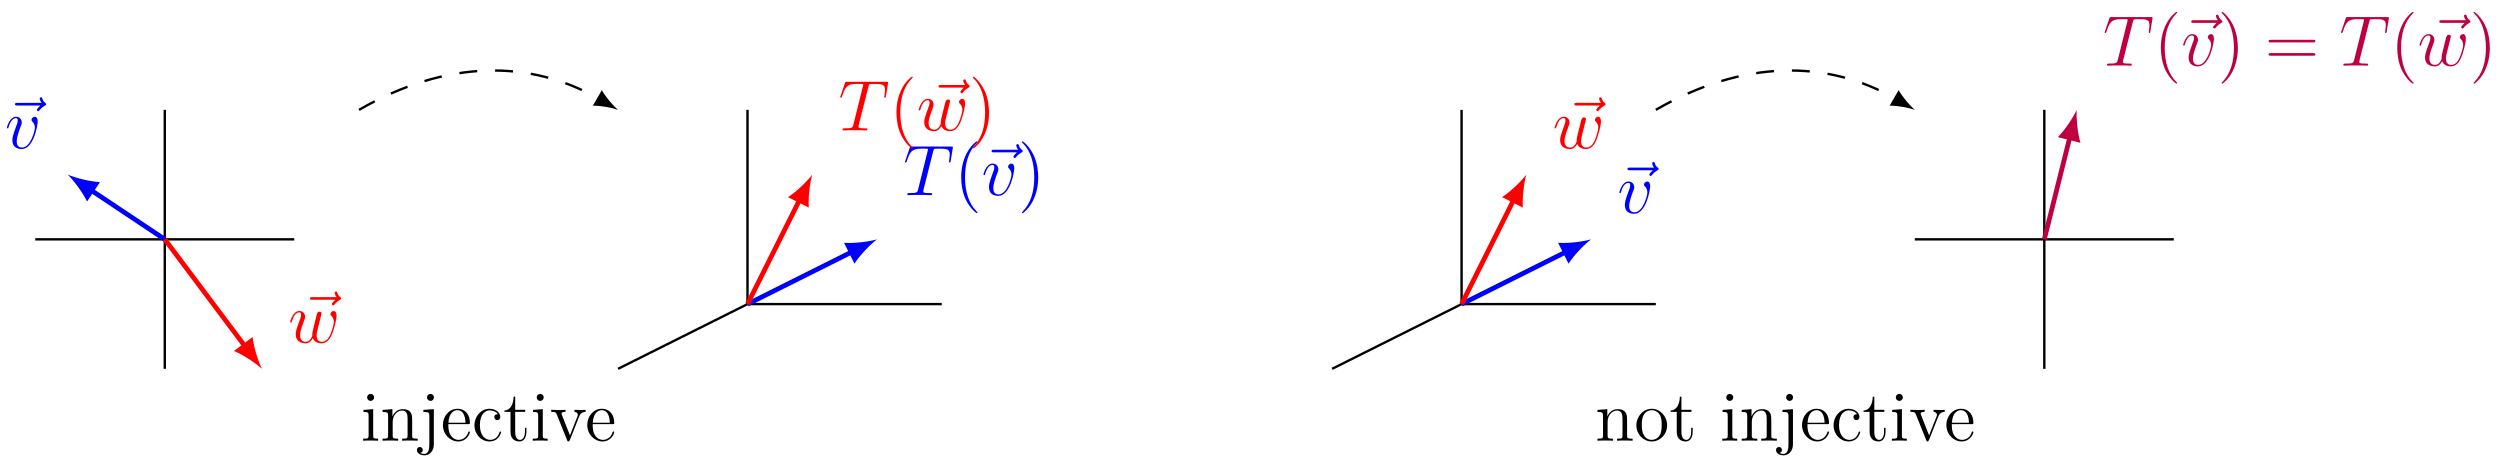 <?xml version="1.0" encoding="UTF-8"?>
<svg xmlns="http://www.w3.org/2000/svg" xmlns:xlink="http://www.w3.org/1999/xlink" width="417pt" height="77pt" viewBox="0 0 417 77" version="1.1">
<defs>
<g>
<symbol overflow="visible" id="glyph0-0">
<path style="stroke:none;" d=""/>
</symbol>
<symbol overflow="visible" id="glyph0-1">
<path style="stroke:none;" d="M 6.391 -7.141 C 6.25 -7 5.812 -6.594 5.812 -6.422 C 5.812 -6.297 5.922 -6.188 6.031 -6.188 C 6.141 -6.188 6.188 -6.266 6.281 -6.391 C 6.562 -6.734 6.891 -6.969 7.156 -7.125 C 7.281 -7.203 7.359 -7.234 7.359 -7.359 C 7.359 -7.469 7.266 -7.531 7.203 -7.594 C 6.859 -7.812 6.781 -8.141 6.734 -8.281 C 6.703 -8.375 6.672 -8.516 6.5 -8.516 C 6.438 -8.516 6.281 -8.469 6.281 -8.297 C 6.281 -8.188 6.359 -7.906 6.594 -7.578 L 2.562 -7.578 C 2.359 -7.578 2.156 -7.578 2.156 -7.344 C 2.156 -7.141 2.375 -7.141 2.562 -7.141 Z M 6.391 -7.141 "/>
</symbol>
<symbol overflow="visible" id="glyph0-2">
<path style="stroke:none;" d="M 5.469 -4.469 C 5.469 -5.219 5.078 -5.266 4.984 -5.266 C 4.703 -5.266 4.438 -4.984 4.438 -4.75 C 4.438 -4.609 4.516 -4.516 4.562 -4.469 C 4.688 -4.359 5 -4.047 5 -3.422 C 5 -2.922 4.281 -0.125 2.844 -0.125 C 2.109 -0.125 1.969 -0.734 1.969 -1.172 C 1.969 -1.766 2.25 -2.609 2.562 -3.469 C 2.766 -3.953 2.812 -4.078 2.812 -4.312 C 2.812 -4.812 2.453 -5.266 1.859 -5.266 C 0.766 -5.266 0.328 -3.531 0.328 -3.438 C 0.328 -3.391 0.375 -3.328 0.453 -3.328 C 0.562 -3.328 0.578 -3.375 0.625 -3.547 C 0.906 -4.578 1.375 -5.031 1.828 -5.031 C 1.938 -5.031 2.141 -5.031 2.141 -4.641 C 2.141 -4.328 2.016 -3.984 1.828 -3.531 C 1.25 -2 1.25 -1.625 1.25 -1.344 C 1.25 -1.078 1.297 -0.578 1.656 -0.25 C 2.094 0.125 2.688 0.125 2.797 0.125 C 4.781 0.125 5.469 -3.797 5.469 -4.469 Z M 5.469 -4.469 "/>
</symbol>
<symbol overflow="visible" id="glyph0-3">
<path style="stroke:none;" d="M 4.109 -0.734 C 4.375 -0.016 5.109 0.125 5.562 0.125 C 6.484 0.125 7.016 -0.672 7.344 -1.5 C 7.625 -2.188 8.062 -3.766 8.062 -4.469 C 8.062 -5.203 7.703 -5.266 7.594 -5.266 C 7.297 -5.266 7.047 -4.984 7.047 -4.75 C 7.047 -4.609 7.125 -4.516 7.188 -4.469 C 7.297 -4.359 7.609 -4.047 7.609 -3.422 C 7.609 -3.016 7.266 -1.891 7.016 -1.328 C 6.688 -0.594 6.234 -0.125 5.625 -0.125 C 4.953 -0.125 4.734 -0.625 4.734 -1.172 C 4.734 -1.516 4.844 -1.938 4.891 -2.141 L 5.391 -4.141 C 5.453 -4.391 5.562 -4.812 5.562 -4.859 C 5.562 -5.031 5.422 -5.156 5.234 -5.156 C 4.891 -5.156 4.812 -4.859 4.734 -4.562 C 4.609 -4.094 4.109 -2.078 4.062 -1.812 C 4.016 -1.609 4.016 -1.484 4.016 -1.219 C 4.016 -0.938 3.641 -0.484 3.625 -0.453 C 3.484 -0.328 3.297 -0.125 2.922 -0.125 C 1.984 -0.125 1.984 -1.016 1.984 -1.219 C 1.984 -1.609 2.062 -2.125 2.609 -3.547 C 2.75 -3.922 2.812 -4.078 2.812 -4.312 C 2.812 -4.812 2.453 -5.266 1.859 -5.266 C 0.766 -5.266 0.328 -3.531 0.328 -3.438 C 0.328 -3.391 0.375 -3.328 0.453 -3.328 C 0.562 -3.328 0.578 -3.375 0.625 -3.547 C 0.922 -4.609 1.391 -5.031 1.828 -5.031 C 1.953 -5.031 2.141 -5.016 2.141 -4.641 C 2.141 -4.578 2.141 -4.328 1.938 -3.797 C 1.375 -2.312 1.25 -1.812 1.25 -1.359 C 1.25 -0.109 2.281 0.125 2.891 0.125 C 3.094 0.125 3.641 0.125 4.109 -0.734 Z M 4.109 -0.734 "/>
</symbol>
<symbol overflow="visible" id="glyph0-4">
<path style="stroke:none;" d="M 4.984 -7.297 C 5.062 -7.578 5.078 -7.688 5.266 -7.734 C 5.359 -7.75 5.75 -7.75 6 -7.75 C 7.203 -7.75 7.75 -7.703 7.75 -6.781 C 7.75 -6.594 7.703 -6.141 7.641 -5.703 L 7.625 -5.562 C 7.625 -5.516 7.672 -5.438 7.75 -5.438 C 7.859 -5.438 7.859 -5.5 7.906 -5.688 L 8.25 -7.812 C 8.266 -7.906 8.266 -7.938 8.266 -7.969 C 8.266 -8.109 8.203 -8.109 7.953 -8.109 L 1.422 -8.109 C 1.141 -8.109 1.141 -8.094 1.062 -7.875 L 0.328 -5.719 C 0.328 -5.703 0.281 -5.562 0.281 -5.562 C 0.281 -5.5 0.328 -5.438 0.406 -5.438 C 0.5 -5.438 0.531 -5.484 0.578 -5.641 C 1.078 -7.094 1.328 -7.75 2.922 -7.75 L 3.719 -7.75 C 4 -7.75 4.125 -7.75 4.125 -7.625 C 4.125 -7.594 4.125 -7.562 4.062 -7.344 L 2.469 -0.938 C 2.344 -0.469 2.312 -0.344 1.047 -0.344 C 0.75 -0.344 0.672 -0.344 0.672 -0.125 C 0.672 0 0.797 0 0.859 0 C 1.156 0 1.469 -0.031 1.766 -0.031 L 3.641 -0.031 C 3.938 -0.031 4.25 0 4.547 0 C 4.688 0 4.812 0 4.812 -0.234 C 4.812 -0.344 4.719 -0.344 4.406 -0.344 C 3.328 -0.344 3.328 -0.453 3.328 -0.641 C 3.328 -0.641 3.328 -0.734 3.375 -0.922 Z M 4.984 -7.297 "/>
</symbol>
<symbol overflow="visible" id="glyph1-0">
<path style="stroke:none;" d=""/>
</symbol>
<symbol overflow="visible" id="glyph1-1">
<path style="stroke:none;" d="M 3.891 2.906 C 3.891 2.875 3.891 2.844 3.688 2.641 C 2.484 1.438 1.812 -0.531 1.812 -2.969 C 1.812 -5.297 2.375 -7.297 3.766 -8.703 C 3.891 -8.812 3.891 -8.828 3.891 -8.875 C 3.891 -8.938 3.828 -8.969 3.781 -8.969 C 3.625 -8.969 2.641 -8.109 2.062 -6.938 C 1.453 -5.719 1.172 -4.453 1.172 -2.969 C 1.172 -1.906 1.344 -0.484 1.953 0.781 C 2.672 2.219 3.641 3 3.781 3 C 3.828 3 3.891 2.969 3.891 2.906 Z M 3.891 2.906 "/>
</symbol>
<symbol overflow="visible" id="glyph1-2">
<path style="stroke:none;" d="M 3.375 -2.969 C 3.375 -3.891 3.25 -5.359 2.578 -6.75 C 1.875 -8.188 0.891 -8.969 0.766 -8.969 C 0.719 -8.969 0.656 -8.938 0.656 -8.875 C 0.656 -8.828 0.656 -8.812 0.859 -8.609 C 2.062 -7.406 2.719 -5.422 2.719 -2.984 C 2.719 -0.672 2.156 1.328 0.781 2.734 C 0.656 2.844 0.656 2.875 0.656 2.906 C 0.656 2.969 0.719 3 0.766 3 C 0.922 3 1.906 2.141 2.484 0.969 C 3.094 -0.25 3.375 -1.547 3.375 -2.969 Z M 3.375 -2.969 "/>
</symbol>
<symbol overflow="visible" id="glyph1-3">
<path style="stroke:none;" d="M 8.062 -3.875 C 8.234 -3.875 8.453 -3.875 8.453 -4.094 C 8.453 -4.312 8.25 -4.312 8.062 -4.312 L 1.031 -4.312 C 0.859 -4.312 0.641 -4.312 0.641 -4.094 C 0.641 -3.875 0.844 -3.875 1.031 -3.875 Z M 8.062 -1.656 C 8.234 -1.656 8.453 -1.656 8.453 -1.859 C 8.453 -2.094 8.25 -2.094 8.062 -2.094 L 1.031 -2.094 C 0.859 -2.094 0.641 -2.094 0.641 -1.875 C 0.641 -1.656 0.844 -1.656 1.031 -1.656 Z M 8.062 -1.656 "/>
</symbol>
<symbol overflow="visible" id="glyph2-0">
<path style="stroke:none;" d=""/>
</symbol>
<symbol overflow="visible" id="glyph2-1">
<path style="stroke:none;" d="M 2.875 0 L 2.875 -0.344 C 2.109 -0.344 2.062 -0.406 2.062 -0.875 L 2.062 -5.266 L 0.438 -5.141 L 0.438 -4.797 C 1.188 -4.797 1.297 -4.719 1.297 -4.141 L 1.297 -0.891 C 1.297 -0.344 1.172 -0.344 0.391 -0.344 L 0.391 0 C 0.734 -0.031 1.297 -0.031 1.656 -0.031 C 1.781 -0.031 2.469 -0.031 2.875 0 Z M 2.219 -7.219 C 2.219 -7.578 1.922 -7.812 1.641 -7.812 C 1.297 -7.812 1.047 -7.547 1.047 -7.219 C 1.047 -6.906 1.312 -6.641 1.625 -6.641 C 1.984 -6.641 2.219 -6.938 2.219 -7.219 Z M 2.219 -7.219 "/>
</symbol>
<symbol overflow="visible" id="glyph2-2">
<path style="stroke:none;" d="M 6.234 0 L 6.234 -0.344 C 5.625 -0.344 5.328 -0.344 5.312 -0.703 L 5.312 -2.906 C 5.312 -4.016 5.312 -4.344 5.047 -4.734 C 4.703 -5.203 4.141 -5.266 3.734 -5.266 C 2.562 -5.266 2.109 -4.281 2.016 -4.047 L 2.016 -5.266 L 0.375 -5.141 L 0.375 -4.797 C 1.188 -4.797 1.297 -4.703 1.297 -4.125 L 1.297 -0.891 C 1.297 -0.344 1.156 -0.344 0.375 -0.344 L 0.375 0 C 0.688 -0.031 1.344 -0.031 1.672 -0.031 C 2.016 -0.031 2.672 -0.031 2.969 0 L 2.969 -0.344 C 2.219 -0.344 2.062 -0.344 2.062 -0.891 L 2.062 -3.109 C 2.062 -4.359 2.891 -5.031 3.641 -5.031 C 4.375 -5.031 4.547 -4.422 4.547 -3.688 L 4.547 -0.891 C 4.547 -0.344 4.406 -0.344 3.641 -0.344 L 3.641 0 C 3.938 -0.031 4.594 -0.031 4.922 -0.031 C 5.266 -0.031 5.922 -0.031 6.234 0 Z M 6.234 0 "/>
</symbol>
<symbol overflow="visible" id="glyph2-3">
<path style="stroke:none;" d="M 2.422 0.609 L 2.422 -5.266 L 0.672 -5.141 L 0.672 -4.797 C 1.562 -4.797 1.672 -4.703 1.672 -4.125 L 1.672 0.656 C 1.672 1.312 1.547 2.203 0.844 2.203 C 0.844 2.203 0.453 2.203 0.172 2.031 C 0.484 1.969 0.578 1.75 0.578 1.547 C 0.578 1.266 0.375 1.047 0.094 1.047 C -0.203 1.047 -0.406 1.266 -0.406 1.547 C -0.406 2.125 0.234 2.438 0.859 2.438 C 1.719 2.438 2.422 1.703 2.422 0.609 Z M 2.438 -7.219 C 2.438 -7.578 2.156 -7.812 1.859 -7.812 C 1.531 -7.812 1.281 -7.547 1.281 -7.219 C 1.281 -6.906 1.547 -6.641 1.859 -6.641 C 2.219 -6.641 2.438 -6.938 2.438 -7.219 Z M 2.438 -7.219 "/>
</symbol>
<symbol overflow="visible" id="glyph2-4">
<path style="stroke:none;" d="M 4.859 -1.422 C 4.859 -1.5 4.812 -1.547 4.734 -1.547 C 4.641 -1.547 4.609 -1.484 4.594 -1.422 C 4.281 -0.422 3.484 -0.141 2.969 -0.141 C 2.469 -0.141 1.266 -0.484 1.266 -2.547 L 1.266 -2.766 L 4.578 -2.766 C 4.844 -2.766 4.859 -2.766 4.859 -3 C 4.859 -4.203 4.219 -5.328 2.766 -5.328 C 1.406 -5.328 0.359 -4.094 0.359 -2.625 C 0.359 -1.047 1.578 0.125 2.906 0.125 C 4.328 0.125 4.859 -1.172 4.859 -1.422 Z M 4.125 -3 L 1.281 -3 C 1.375 -4.875 2.422 -5.094 2.766 -5.094 C 4.047 -5.094 4.109 -3.406 4.125 -3 Z M 4.125 -3 "/>
</symbol>
<symbol overflow="visible" id="glyph2-5">
<path style="stroke:none;" d="M 4.859 -1.422 C 4.859 -1.531 4.766 -1.531 4.734 -1.531 C 4.625 -1.531 4.609 -1.5 4.578 -1.344 C 4.312 -0.5 3.672 -0.141 3.031 -0.141 C 2.297 -0.141 1.328 -0.781 1.328 -2.594 C 1.328 -4.578 2.344 -5.062 2.938 -5.062 C 3.391 -5.062 4.047 -4.891 4.328 -4.422 C 4.188 -4.422 3.734 -4.422 3.734 -3.938 C 3.734 -3.641 3.938 -3.438 4.234 -3.438 C 4.5 -3.438 4.734 -3.609 4.734 -3.953 C 4.734 -4.75 3.891 -5.328 2.922 -5.328 C 1.531 -5.328 0.422 -4.094 0.422 -2.578 C 0.422 -1.047 1.562 0.125 2.922 0.125 C 4.5 0.125 4.859 -1.312 4.859 -1.422 Z M 4.859 -1.422 "/>
</symbol>
<symbol overflow="visible" id="glyph2-6">
<path style="stroke:none;" d="M 3.891 -1.484 L 3.891 -2.156 L 3.641 -2.156 L 3.641 -1.5 C 3.641 -0.641 3.281 -0.141 2.828 -0.141 C 2.016 -0.141 2.016 -1.25 2.016 -1.453 L 2.016 -4.812 L 3.688 -4.812 L 3.688 -5.156 L 2.016 -5.156 L 2.016 -7.344 L 1.75 -7.344 C 1.734 -6.234 1.297 -5.078 0.219 -5.047 L 0.219 -4.812 L 1.234 -4.812 L 1.234 -1.484 C 1.234 -0.156 2.109 0.125 2.75 0.125 C 3.5 0.125 3.891 -0.625 3.891 -1.484 Z M 3.891 -1.484 "/>
</symbol>
<symbol overflow="visible" id="glyph2-7">
<path style="stroke:none;" d="M 5.953 -4.812 L 5.953 -5.156 C 5.609 -5.125 5.438 -5.125 5.062 -5.125 L 4.094 -5.156 L 4.094 -4.812 C 4.594 -4.781 4.656 -4.422 4.656 -4.297 C 4.656 -4.188 4.625 -4.125 4.562 -3.984 L 3.344 -0.891 L 2.016 -4.266 C 1.953 -4.438 1.938 -4.438 1.938 -4.5 C 1.938 -4.812 2.391 -4.812 2.609 -4.812 L 2.609 -5.156 C 2.312 -5.125 1.688 -5.125 1.359 -5.125 L 0.219 -5.156 L 0.219 -4.812 C 0.891 -4.812 1 -4.75 1.141 -4.391 L 2.859 -0.109 C 2.922 0.062 2.938 0.125 3.078 0.125 C 3.172 0.125 3.234 0.094 3.328 -0.109 L 4.875 -4.016 C 4.984 -4.281 5.188 -4.797 5.953 -4.812 Z M 5.953 -4.812 "/>
</symbol>
<symbol overflow="visible" id="glyph2-8">
<path style="stroke:none;" d="M 5.484 -2.562 C 5.484 -4.094 4.312 -5.328 2.922 -5.328 C 1.5 -5.328 0.359 -4.062 0.359 -2.562 C 0.359 -1.031 1.547 0.125 2.922 0.125 C 4.328 0.125 5.484 -1.047 5.484 -2.562 Z M 4.578 -2.672 C 4.578 -2.25 4.578 -1.5 4.266 -0.938 C 3.938 -0.375 3.375 -0.141 2.922 -0.141 C 2.484 -0.141 1.953 -0.328 1.609 -0.922 C 1.281 -1.453 1.266 -2.156 1.266 -2.672 C 1.266 -3.125 1.266 -3.844 1.641 -4.391 C 1.969 -4.906 2.5 -5.094 2.922 -5.094 C 3.375 -5.094 3.891 -4.875 4.203 -4.406 C 4.578 -3.859 4.578 -3.109 4.578 -2.672 Z M 4.578 -2.672 "/>
</symbol>
</g>
</defs>
<g id="surface1">
<path style="fill:none;stroke-width:0.399;stroke-linecap:butt;stroke-linejoin:miter;stroke:rgb(0%,0%,0%);stroke-opacity:1;stroke-miterlimit:10;" d="M -21.599 10.8 L 21.599 10.8 " transform="matrix(1,0,0,-1,27.486,50.722)"/>
<path style="fill:none;stroke-width:0.399;stroke-linecap:butt;stroke-linejoin:miter;stroke:rgb(0%,0%,0%);stroke-opacity:1;stroke-miterlimit:10;" d="M -0.002 -10.801 L -0.002 32.398 " transform="matrix(1,0,0,-1,27.486,50.722)"/>
<path style="fill:none;stroke-width:0.797;stroke-linecap:butt;stroke-linejoin:miter;stroke:rgb(0%,0%,100%);stroke-opacity:1;stroke-miterlimit:10;" d="M -0.002 10.8 L -12.322 19.015 " transform="matrix(1,0,0,-1,27.486,50.722)"/>
<path style=" stroke:none;fill-rule:nonzero;fill:rgb(0%,0%,100%);fill-opacity:1;" d="M 11.285 29.121 C 12.293 30.105 13.73 31.996 14.52 33.613 L 16.676 30.379 C 14.879 30.273 12.578 29.672 11.285 29.121 "/>
<g style="fill:rgb(0%,0%,100%);fill-opacity:1;">
  <use xlink:href="#glyph0-1" x="0.339" y="24.739"/>
</g>
<g style="fill:rgb(0%,0%,100%);fill-opacity:1;">
  <use xlink:href="#glyph0-2" x="0.817" y="24.739"/>
</g>
<path style="fill:none;stroke-width:0.797;stroke-linecap:butt;stroke-linejoin:miter;stroke:rgb(100%,0%,0%);stroke-opacity:1;stroke-miterlimit:10;" d="M -0.002 10.8 L 13.4 -7.071 " transform="matrix(1,0,0,-1,27.486,50.722)"/>
<path style=" stroke:none;fill-rule:nonzero;fill:rgb(100%,0%,0%);fill-opacity:1;" d="M 43.688 61.523 C 43.062 60.262 42.34 58 42.133 56.211 L 39.023 58.543 C 40.68 59.242 42.648 60.57 43.688 61.523 "/>
<g style="fill:rgb(100%,0%,0%);fill-opacity:1;">
  <use xlink:href="#glyph0-1" x="49.544" y="57.139"/>
</g>
<g style="fill:rgb(100%,0%,0%);fill-opacity:1;">
  <use xlink:href="#glyph0-3" x="48.074" y="57.139"/>
</g>
<path style="fill:none;stroke-width:0.399;stroke-linecap:butt;stroke-linejoin:miter;stroke:rgb(0%,0%,0%);stroke-opacity:1;stroke-dasharray:2.989,2.989;stroke-miterlimit:10;" d="M 32.4 32.398 C 46.99 40.824 61.009 40.824 72.493 34.191 " transform="matrix(1,0,0,-1,27.486,50.722)"/>
<path style=" stroke:none;fill-rule:nonzero;fill:rgb(0%,0%,0%);fill-opacity:1;" d="M 103.086 18.324 C 102.266 17.617 101.066 16.238 100.383 15.035 L 98.887 17.625 C 100.27 17.617 102.066 17.965 103.086 18.324 "/>
<path style="fill:none;stroke-width:0.399;stroke-linecap:butt;stroke-linejoin:miter;stroke:rgb(0%,0%,0%);stroke-opacity:1;stroke-miterlimit:10;" d="M 97.196 -0.001 L 129.597 -0.001 " transform="matrix(1,0,0,-1,27.486,50.722)"/>
<path style="fill:none;stroke-width:0.399;stroke-linecap:butt;stroke-linejoin:miter;stroke:rgb(0%,0%,0%);stroke-opacity:1;stroke-miterlimit:10;" d="M 97.196 -0.001 L 97.196 32.398 " transform="matrix(1,0,0,-1,27.486,50.722)"/>
<path style="fill:none;stroke-width:0.399;stroke-linecap:butt;stroke-linejoin:miter;stroke:rgb(0%,0%,0%);stroke-opacity:1;stroke-miterlimit:10;" d="M 97.196 -0.001 L 75.598 -10.801 " transform="matrix(1,0,0,-1,27.486,50.722)"/>
<path style="fill:none;stroke-width:0.797;stroke-linecap:butt;stroke-linejoin:miter;stroke:rgb(0%,0%,100%);stroke-opacity:1;stroke-miterlimit:10;" d="M 97.196 -0.001 L 114.625 8.714 " transform="matrix(1,0,0,-1,27.486,50.722)"/>
<path style=" stroke:none;fill-rule:nonzero;fill:rgb(0%,0%,100%);fill-opacity:1;" d="M 146.285 39.922 C 144.934 40.309 142.578 40.617 140.781 40.5 L 142.52 43.977 C 143.504 42.469 145.164 40.773 146.285 39.922 "/>
<g style="fill:rgb(0%,0%,100%);fill-opacity:1;">
  <use xlink:href="#glyph0-4" x="150.669" y="32.55"/>
</g>
<g style="fill:rgb(0%,0%,100%);fill-opacity:1;">
  <use xlink:href="#glyph1-1" x="159.156" y="32.55"/>
</g>
<g style="fill:rgb(0%,0%,100%);fill-opacity:1;">
  <use xlink:href="#glyph0-1" x="163.232" y="32.55"/>
</g>
<g style="fill:rgb(0%,0%,100%);fill-opacity:1;">
  <use xlink:href="#glyph0-2" x="163.71" y="32.55"/>
</g>
<g style="fill:rgb(0%,0%,100%);fill-opacity:1;">
  <use xlink:href="#glyph1-2" x="169.797" y="32.55"/>
</g>
<path style="fill:none;stroke-width:0.797;stroke-linecap:butt;stroke-linejoin:miter;stroke:rgb(100%,0%,0%);stroke-opacity:1;stroke-miterlimit:10;" d="M 97.196 -0.001 L 105.91 17.429 " transform="matrix(1,0,0,-1,27.486,50.722)"/>
<path style=" stroke:none;fill-rule:nonzero;fill:rgb(100%,0%,0%);fill-opacity:1;" d="M 135.484 29.121 C 134.637 30.242 132.938 31.902 131.43 32.887 L 134.906 34.625 C 134.789 32.828 135.098 30.473 135.484 29.121 "/>
<g style="fill:rgb(100%,0%,0%);fill-opacity:1;">
  <use xlink:href="#glyph0-4" x="139.868" y="21.751"/>
</g>
<g style="fill:rgb(100%,0%,0%);fill-opacity:1;">
  <use xlink:href="#glyph1-1" x="148.355" y="21.751"/>
</g>
<g style="fill:rgb(100%,0%,0%);fill-opacity:1;">
  <use xlink:href="#glyph0-1" x="154.383" y="21.751"/>
</g>
<g style="fill:rgb(100%,0%,0%);fill-opacity:1;">
  <use xlink:href="#glyph0-3" x="152.912" y="21.751"/>
</g>
<g style="fill:rgb(100%,0%,0%);fill-opacity:1;">
  <use xlink:href="#glyph1-2" x="161.598" y="21.751"/>
</g>
<g style="fill:rgb(0%,0%,0%);fill-opacity:1;">
  <use xlink:href="#glyph2-1" x="60.187" y="73.512"/>
  <use xlink:href="#glyph2-2" x="63.439" y="73.512"/>
  <use xlink:href="#glyph2-3" x="69.942" y="73.512"/>
  <use xlink:href="#glyph2-4" x="73.517" y="73.512"/>
  <use xlink:href="#glyph2-5" x="78.718" y="73.512"/>
  <use xlink:href="#glyph2-6" x="83.918" y="73.512"/>
  <use xlink:href="#glyph2-1" x="88.473" y="73.512"/>
  <use xlink:href="#glyph2-7" x="91.725" y="73.512"/>
</g>
<g style="fill:rgb(0%,0%,0%);fill-opacity:1;">
  <use xlink:href="#glyph2-4" x="97.595" y="73.512"/>
</g>
<path style="fill:none;stroke-width:0.399;stroke-linecap:butt;stroke-linejoin:miter;stroke:rgb(0%,0%,0%);stroke-opacity:1;stroke-miterlimit:10;" d="M 0.001 -0.001 L 32.398 -0.001 " transform="matrix(1,0,0,-1,243.792,50.722)"/>
<path style="fill:none;stroke-width:0.399;stroke-linecap:butt;stroke-linejoin:miter;stroke:rgb(0%,0%,0%);stroke-opacity:1;stroke-miterlimit:10;" d="M 0.001 -0.001 L 0.001 32.398 " transform="matrix(1,0,0,-1,243.792,50.722)"/>
<path style="fill:none;stroke-width:0.399;stroke-linecap:butt;stroke-linejoin:miter;stroke:rgb(0%,0%,0%);stroke-opacity:1;stroke-miterlimit:10;" d="M 0.001 -0.001 L -21.601 -10.801 " transform="matrix(1,0,0,-1,243.792,50.722)"/>
<path style="fill:none;stroke-width:0.797;stroke-linecap:butt;stroke-linejoin:miter;stroke:rgb(0%,0%,100%);stroke-opacity:1;stroke-miterlimit:10;" d="M 0.001 -0.001 L 17.43 8.714 " transform="matrix(1,0,0,-1,243.792,50.722)"/>
<path style=" stroke:none;fill-rule:nonzero;fill:rgb(0%,0%,100%);fill-opacity:1;" d="M 265.391 39.922 C 264.039 40.309 261.684 40.617 259.891 40.5 L 261.629 43.977 C 262.613 42.469 264.273 40.773 265.391 39.922 "/>
<g style="fill:rgb(0%,0%,100%);fill-opacity:1;">
  <use xlink:href="#glyph0-1" x="269.299" y="35.539"/>
</g>
<g style="fill:rgb(0%,0%,100%);fill-opacity:1;">
  <use xlink:href="#glyph0-2" x="269.777" y="35.539"/>
</g>
<path style="fill:none;stroke-width:0.797;stroke-linecap:butt;stroke-linejoin:miter;stroke:rgb(100%,0%,0%);stroke-opacity:1;stroke-miterlimit:10;" d="M 0.001 -0.001 L 8.715 17.429 " transform="matrix(1,0,0,-1,243.792,50.722)"/>
<path style=" stroke:none;fill-rule:nonzero;fill:rgb(100%,0%,0%);fill-opacity:1;" d="M 254.594 29.121 C 253.742 30.242 252.043 31.902 250.539 32.887 L 254.012 34.625 C 253.898 32.828 254.207 30.473 254.594 29.121 "/>
<g style="fill:rgb(100%,0%,0%);fill-opacity:1;">
  <use xlink:href="#glyph0-1" x="260.45" y="24.739"/>
</g>
<g style="fill:rgb(100%,0%,0%);fill-opacity:1;">
  <use xlink:href="#glyph0-3" x="258.979" y="24.739"/>
</g>
<path style="fill:none;stroke-width:0.399;stroke-linecap:butt;stroke-linejoin:miter;stroke:rgb(0%,0%,0%);stroke-opacity:1;stroke-dasharray:2.989,2.989;stroke-miterlimit:10;" d="M 32.398 32.398 C 46.988 40.824 61.007 40.824 72.491 34.191 " transform="matrix(1,0,0,-1,243.792,50.722)"/>
<path style=" stroke:none;fill-rule:nonzero;fill:rgb(0%,0%,0%);fill-opacity:1;" d="M 319.391 18.324 C 318.57 17.617 317.375 16.238 316.688 15.035 L 315.195 17.625 C 316.578 17.617 318.371 17.965 319.391 18.324 "/>
<path style="fill:none;stroke-width:0.399;stroke-linecap:butt;stroke-linejoin:miter;stroke:rgb(0%,0%,0%);stroke-opacity:1;stroke-miterlimit:10;" d="M 75.597 10.8 L 118.795 10.8 " transform="matrix(1,0,0,-1,243.792,50.722)"/>
<path style="fill:none;stroke-width:0.399;stroke-linecap:butt;stroke-linejoin:miter;stroke:rgb(0%,0%,0%);stroke-opacity:1;stroke-miterlimit:10;" d="M 97.198 -10.801 L 97.198 32.398 " transform="matrix(1,0,0,-1,243.792,50.722)"/>
<path style="fill:none;stroke-width:0.797;stroke-linecap:butt;stroke-linejoin:miter;stroke:rgb(75%,0%,25%);stroke-opacity:1;stroke-miterlimit:10;" d="M 97.198 10.8 L 101.467 27.874 " transform="matrix(1,0,0,-1,243.792,50.722)"/>
<path style=" stroke:none;fill-rule:nonzero;fill:rgb(75%,0%,25%);fill-opacity:1;" d="M 346.391 18.324 C 345.805 19.602 344.508 21.59 343.25 22.879 L 347.02 23.82 C 346.516 22.094 346.309 19.727 346.391 18.324 "/>
<g style="fill:rgb(75%,0%,25%);fill-opacity:1;">
  <use xlink:href="#glyph0-4" x="350.775" y="10.951"/>
</g>
<g style="fill:rgb(75%,0%,25%);fill-opacity:1;">
  <use xlink:href="#glyph1-1" x="359.262" y="10.951"/>
</g>
<g style="fill:rgb(75%,0%,25%);fill-opacity:1;">
  <use xlink:href="#glyph0-1" x="363.337" y="10.951"/>
</g>
<g style="fill:rgb(75%,0%,25%);fill-opacity:1;">
  <use xlink:href="#glyph0-2" x="363.815" y="10.951"/>
</g>
<g style="fill:rgb(75%,0%,25%);fill-opacity:1;">
  <use xlink:href="#glyph1-2" x="369.902" y="10.951"/>
</g>
<g style="fill:rgb(75%,0%,25%);fill-opacity:1;">
  <use xlink:href="#glyph1-3" x="377.757" y="10.951"/>
</g>
<g style="fill:rgb(75%,0%,25%);fill-opacity:1;">
  <use xlink:href="#glyph0-4" x="390.201" y="10.951"/>
</g>
<g style="fill:rgb(75%,0%,25%);fill-opacity:1;">
  <use xlink:href="#glyph1-1" x="398.688" y="10.951"/>
</g>
<g style="fill:rgb(75%,0%,25%);fill-opacity:1;">
  <use xlink:href="#glyph0-1" x="404.715" y="10.951"/>
</g>
<g style="fill:rgb(75%,0%,25%);fill-opacity:1;">
  <use xlink:href="#glyph0-3" x="403.244" y="10.951"/>
</g>
<g style="fill:rgb(75%,0%,25%);fill-opacity:1;">
  <use xlink:href="#glyph1-2" x="411.93" y="10.951"/>
</g>
<g style="fill:rgb(0%,0%,0%);fill-opacity:1;">
  <use xlink:href="#glyph2-2" x="266.086" y="73.512"/>
  <use xlink:href="#glyph2-8" x="272.59" y="73.512"/>
  <use xlink:href="#glyph2-6" x="278.448" y="73.512"/>
</g>
<g style="fill:rgb(0%,0%,0%);fill-opacity:1;">
  <use xlink:href="#glyph2-1" x="286.888" y="73.512"/>
  <use xlink:href="#glyph2-2" x="290.14" y="73.512"/>
  <use xlink:href="#glyph2-3" x="296.644" y="73.512"/>
  <use xlink:href="#glyph2-4" x="300.219" y="73.512"/>
  <use xlink:href="#glyph2-5" x="305.419" y="73.512"/>
  <use xlink:href="#glyph2-6" x="310.62" y="73.512"/>
  <use xlink:href="#glyph2-1" x="315.175" y="73.512"/>
  <use xlink:href="#glyph2-7" x="318.427" y="73.512"/>
</g>
<g style="fill:rgb(0%,0%,0%);fill-opacity:1;">
  <use xlink:href="#glyph2-4" x="324.297" y="73.512"/>
</g>
</g>
</svg>
